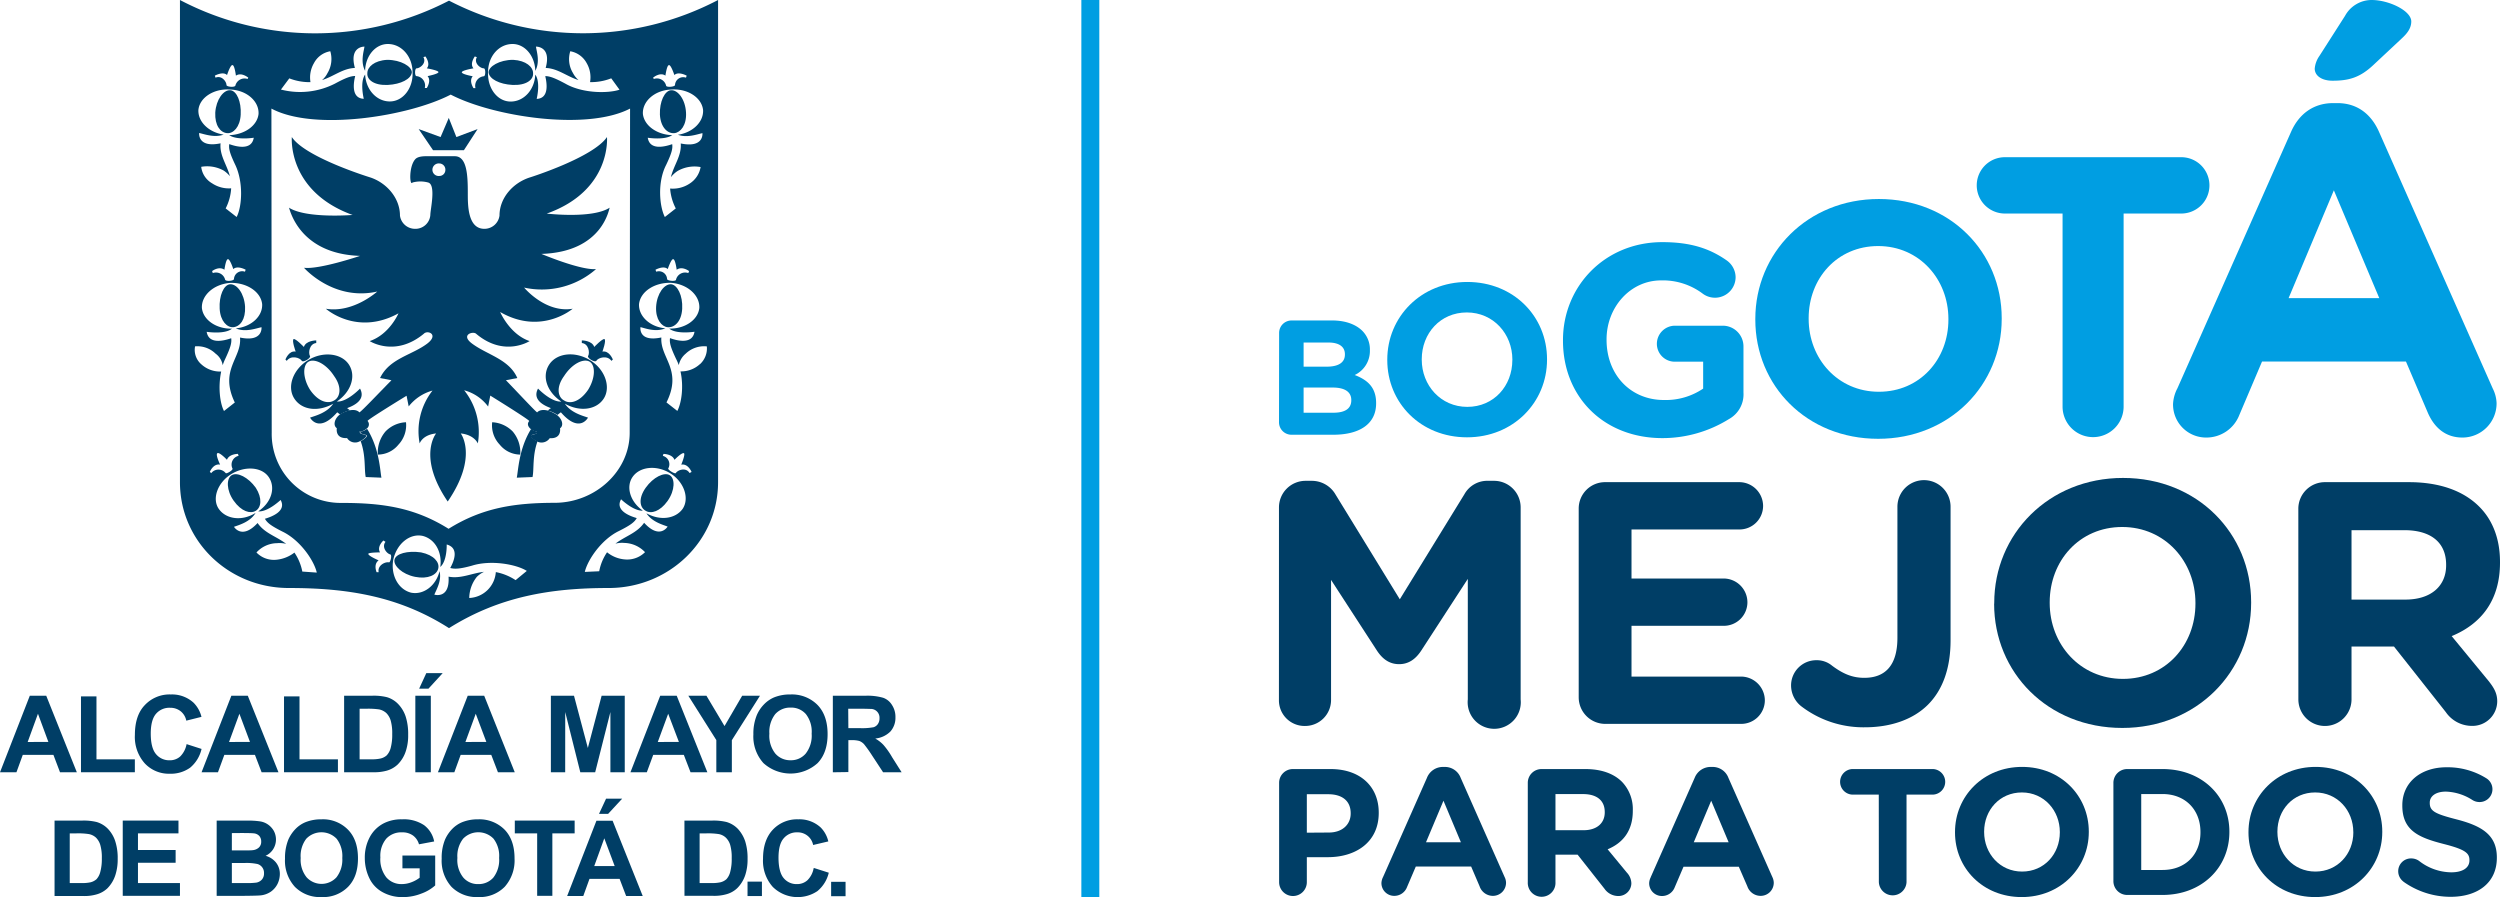 <svg xmlns="http://www.w3.org/2000/svg" viewBox="0 0 658.5 236.3"><defs><style>.cls-1{fill:#009ee2;}.cls-2{fill:#003e66;}</style></defs><title>logo-alcaldia</title><g id="Capa_2" data-name="Capa 2"><g id="Capa_1-2" data-name="Capa 1"><rect class="cls-1" x="284.83" width="4.73" height="236.29"/><path class="cls-1" d="M351.24,108.71c2.92,0,4.69-1,4.69-3.27v-.08c0-2-1.51-3.28-4.9-3.28h-7.66v6.63Zm-1.76-12.13c2.92,0,4.77-1,4.77-3.18v-.09c0-2-1.55-3.09-4.34-3.09h-6.54v6.36Zm-12.56-8.86a3.28,3.28,0,0,1,3.31-3.31H350.9c3.43,0,6.14,1,7.87,2.67a6.9,6.9,0,0,1,2.06,5.11v.09a7,7,0,0,1-4,6.5c3.49,1.33,5.64,3.35,5.64,7.39v.09c0,5.5-4.48,8.25-11.27,8.25h-11a3.28,3.28,0,0,1-3.31-3.3Z"/><path class="cls-1" d="M398.36,94.85v-.12c0-6.78-5-12.43-12-12.43s-11.87,5.54-11.87,12.32v.11c0,6.78,5,12.44,12,12.44s11.86-5.54,11.86-12.32m-32.94,0v-.12c0-11.25,8.87-20.46,21.08-20.46s21,9.1,21,20.35v.11c0,11.25-8.87,20.46-21.08,20.46s-21-9.09-21-20.34"/><path class="cls-1" d="M411.69,89.72v-.15c0-14.18,11.05-25.79,26.16-25.79,7.55,0,12.54,1.71,17,4.84A5.49,5.49,0,0,1,457.16,73a5.43,5.43,0,0,1-8.77,4.27,17.44,17.44,0,0,0-10.9-3.41c-8,0-14.32,7-14.32,15.53v.14c0,9.12,6.27,15.83,15.1,15.83a17.58,17.58,0,0,0,10.34-3V95.27h-7.42a4.71,4.71,0,0,1-4.77-4.7,4.78,4.78,0,0,1,4.77-4.78h12.55a5.45,5.45,0,0,1,5.49,5.49V103.4a7.43,7.43,0,0,1-3.85,7,33.17,33.17,0,0,1-17.47,5c-15.53,0-26.22-10.9-26.22-25.65"/><path class="cls-1" d="M513.21,84.16V84c0-10.47-7.68-19.19-18.5-19.19s-18.31,8.54-18.31,19V84c0,10.47,7.67,19.19,18.49,19.19s18.32-8.54,18.32-19m-50.86,0V84c0-17.36,13.7-31.58,32.54-31.58s32.36,14.05,32.36,31.4V84c0,17.36-13.69,31.58-32.54,31.58s-32.36-14-32.36-31.4"/><path class="cls-1" d="M543.28,56.24H527.82a7.42,7.42,0,0,1,0-14.83h47a7.42,7.42,0,0,1,0,14.83H559.36V107.1a8,8,0,1,1-16.08,0Z"/><path class="cls-1" d="M609.7,18.06a6.82,6.82,0,0,1,1.23-3.32l6.75-10.56a8,8,0,0,1,7-4.18c4.55,0,10.45,2.83,10.45,5.65,0,1.73-1,3.08-2.46,4.43l-7.61,7.12c-3.56,3.32-6.52,4.06-10.69,4.06-2.7,0-4.67-1.23-4.67-3.2m17,60.46L614.74,50.13,602.82,78.52Zm-53.2,23.83,30-67.7c2.09-4.67,5.9-7.49,11.06-7.49h1.11c5.16,0,8.84,2.82,10.93,7.49l30,67.7a9.28,9.28,0,0,1,1,3.81,9,9,0,0,1-9,9.09c-4.43,0-7.38-2.58-9.1-6.51l-5.77-13.51H595.82l-6,14.12a9.29,9.29,0,0,1-8.72,5.9,8.7,8.7,0,0,1-8.72-8.84,9.94,9.94,0,0,1,1.11-4.06"/><path class="cls-2" d="M336.88,133.65a7,7,0,0,1,7-7h1.55a7.21,7.21,0,0,1,6.37,3.64l16.91,27.56,17-27.64a6.87,6.87,0,0,1,6.28-3.56h1.55a7,7,0,0,1,7,7v50.57a7,7,0,1,1-13.92,0V152.48l-12.28,18.91c-1.45,2.19-3.27,3.55-5.82,3.55s-4.37-1.36-5.82-3.55l-12.1-18.64V184.4a6.83,6.83,0,0,1-6.91,6.82,6.75,6.75,0,0,1-6.82-6.82Z"/><path class="cls-2" d="M415.83,183.67V134a6.94,6.94,0,0,1,7-7h35.29a6.29,6.29,0,0,1,6.28,6.27,6.21,6.21,0,0,1-6.28,6.19H429.74v12.92H454a6.28,6.28,0,0,1,6.27,6.27,6.21,6.21,0,0,1-6.27,6.19H429.74v13.37h28.84a6.3,6.3,0,0,1,6.28,6.27,6.22,6.22,0,0,1-6.28,6.19H422.83a7,7,0,0,1-7-7"/><path class="cls-2" d="M474.41,186a7,7,0,0,1-2.64-5.37,6.64,6.64,0,0,1,6.63-6.73,6.29,6.29,0,0,1,4.19,1.46c2.82,2.09,5.27,3.18,8.46,3.18,5.45,0,8.73-3.18,8.73-10.55V133.47a7,7,0,1,1,14,0v35.19c0,7.56-2.18,13.2-6,17s-9.65,5.91-16.56,5.91A26.91,26.91,0,0,1,474.41,186"/><path class="cls-2" d="M578.28,159v-.19c0-10.91-8-20-19.29-20s-19.1,8.91-19.1,19.83v.18c0,10.92,8,20,19.28,20s19.11-8.91,19.11-19.82m-53,0v-.19c0-18.1,14.28-32.92,33.92-32.92s33.75,14.64,33.75,32.74v.18c0,18.1-14.28,32.93-33.93,32.93S525.25,177.13,525.25,159"/><path class="cls-2" d="M633.58,157.93c6.82,0,10.73-3.63,10.73-9v-.19c0-6-4.19-9.09-11-9.09H619.39v18.28ZM605.38,134a7,7,0,0,1,7-7h22.1c8.1,0,14.38,2.27,18.56,6.46C656.59,137,658.5,142,658.5,148v.18c0,10-5,16.19-12.73,19.37l9.73,11.83c1.36,1.73,2.27,3.18,2.27,5.36a6.52,6.52,0,0,1-6.64,6.46,8.37,8.37,0,0,1-6.91-3.64L630.58,170.3H619.39v13.92a7,7,0,0,1-14,0Z"/><path class="cls-2" d="M350,219.29c3.64,0,5.77-2.18,5.77-5v-.09c0-3.27-2.27-5-5.92-5h-5.63v10.13Zm-13.08-13.07a3.62,3.62,0,0,1,3.65-3.65h9.9c7.91,0,12.69,4.69,12.69,11.46v.1c0,7.67-6,11.65-13.4,11.65h-5.54v6.58a3.65,3.65,0,0,1-7.3,0Z"/><path class="cls-2" d="M384.8,221.85l-4.59-10.94-4.6,10.94ZM364.3,231l11.55-26.1a4.51,4.51,0,0,1,4.26-2.89h.43a4.43,4.43,0,0,1,4.21,2.89L396.31,231a3.49,3.49,0,0,1,.38,1.47,3.45,3.45,0,0,1-3.46,3.5,3.7,3.7,0,0,1-3.5-2.51l-2.23-5.21H372.92l-2.33,5.45a3.57,3.57,0,0,1-3.36,2.27,3.36,3.36,0,0,1-3.36-3.41,3.81,3.81,0,0,1,.43-1.56"/><path class="cls-2" d="M417.1,218.68c3.56,0,5.59-1.9,5.59-4.69v-.1c0-3.12-2.18-4.73-5.73-4.73h-7.25v9.52Zm-14.68-12.46a3.62,3.62,0,0,1,3.65-3.65h11.5c4.22,0,7.49,1.19,9.67,3.37a10.39,10.39,0,0,1,2.84,7.57v.1c0,5.21-2.61,8.43-6.63,10.09l5.07,6.15a4.26,4.26,0,0,1,1.18,2.8,3.39,3.39,0,0,1-3.46,3.36,4.41,4.41,0,0,1-3.6-1.89l-7.1-9h-5.83v7.25a3.65,3.65,0,1,1-7.29,0Z"/><path class="cls-2" d="M455.32,221.85l-4.59-10.94-4.59,10.94ZM434.82,231l11.55-26.1a4.52,4.52,0,0,1,4.27-2.89h.42a4.43,4.43,0,0,1,4.21,2.89L466.83,231a3.65,3.65,0,0,1,.38,1.47,3.45,3.45,0,0,1-3.46,3.5,3.7,3.7,0,0,1-3.5-2.51L458,228.29H443.44l-2.33,5.45a3.57,3.57,0,0,1-3.36,2.27,3.36,3.36,0,0,1-3.36-3.41,3.81,3.81,0,0,1,.43-1.56"/><path class="cls-2" d="M494.87,209.3h-7a3.37,3.37,0,0,1,0-6.73h21.31a3.37,3.37,0,0,1,0,6.73h-7v23.07a3.65,3.65,0,0,1-7.29,0Z"/><path class="cls-2" d="M542.56,219.24v-.09c0-5.68-4.17-10.42-10-10.42s-9.94,4.64-9.94,10.32v.1c0,5.68,4.16,10.42,10,10.42s9.94-4.64,9.94-10.33m-27.61,0v-.09c0-9.43,7.44-17.15,17.67-17.15s17.57,7.63,17.57,17.05v.1c0,9.42-7.44,17.14-17.67,17.14s-17.57-7.62-17.57-17"/><path class="cls-2" d="M569.6,229.15c6,0,10-4,10-9.9v-.1c0-5.87-4-10-10-10H564v20Zm-12.93-22.93a3.63,3.63,0,0,1,3.65-3.65h9.28c10.42,0,17.62,7.16,17.62,16.49v.09c0,9.33-7.2,16.58-17.62,16.58h-9.28a3.63,3.63,0,0,1-3.65-3.65Z"/><path class="cls-2" d="M619.86,219.24v-.09c0-5.68-4.18-10.42-10.05-10.42s-9.94,4.64-9.94,10.32v.1c0,5.68,4.16,10.42,10,10.42s10-4.64,10-10.33m-27.62,0v-.09c0-9.43,7.44-17.15,17.67-17.15s17.57,7.63,17.57,17.05v.1c0,9.42-7.43,17.14-17.67,17.14s-17.57-7.62-17.57-17"/><path class="cls-2" d="M633.07,232.22a3.4,3.4,0,0,1-1.38-2.74,3.36,3.36,0,0,1,3.41-3.37,3.55,3.55,0,0,1,2.09.66,14,14,0,0,0,8.48,3c3,0,4.78-1.19,4.78-3.13v-.1c0-1.84-1.14-2.79-6.68-4.21-6.68-1.7-11-3.55-11-10.13v-.1c0-6,4.84-10,11.61-10A19.27,19.27,0,0,1,654.9,205a3.38,3.38,0,0,1-1.8,6.26,3.47,3.47,0,0,1-1.84-.52,13.73,13.73,0,0,0-7-2.23c-2.79,0-4.26,1.28-4.26,2.89v.1c0,2.17,1.42,2.88,7.15,4.35,6.73,1.75,10.52,4.17,10.52,10v.09c0,6.58-5,10.28-12.18,10.28a21.41,21.41,0,0,1-12.45-4"/><path class="cls-2" d="M20.24,203.42H15.81l-1.74-4.59H6l-1.67,4.59H0l7.85-20.16h4.33Zm-7.5-8L10,188l-2.71,7.44Z"/><polygon class="cls-2" points="21.33 203.41 21.33 183.43 25.41 183.43 25.41 200.01 35.52 200.01 35.52 203.41 21.33 203.41"/><path class="cls-2" d="M49.15,196l3.94,1.27a9,9,0,0,1-3,4.93,8.71,8.71,0,0,1-5.37,1.6,8.67,8.67,0,0,1-6.6-2.74,10.45,10.45,0,0,1-2.59-7.5c0-3.36.85-6,2.6-7.82A8.93,8.93,0,0,1,45,182.92a8.4,8.4,0,0,1,6,2.19,8,8,0,0,1,2.07,3.71l-4,1a4.22,4.22,0,0,0-1.49-2.48,4.32,4.32,0,0,0-2.75-.91A4.61,4.61,0,0,0,41.11,188q-1.39,1.59-1.4,5.19c0,2.56.46,4.36,1.38,5.44a4.49,4.49,0,0,0,3.58,1.63,4.06,4.06,0,0,0,2.79-1A6.18,6.18,0,0,0,49.15,196"/><path class="cls-2" d="M73.35,203.42H68.91l-1.76-4.59H59.09l-1.68,4.59H53.09l7.85-20.16h4.33Zm-7.51-8L63.06,188l-2.73,7.44Z"/><polygon class="cls-2" points="74.81 203.41 74.81 183.43 78.89 183.43 78.89 200.01 89.01 200.01 89.01 203.41 74.81 203.41"/><path class="cls-2" d="M90.64,183.25h7.44a14.5,14.5,0,0,1,3.85.39,6.78,6.78,0,0,1,3,1.86,8.69,8.69,0,0,1,1.93,3.26,14.94,14.94,0,0,1,.65,4.77,13.05,13.05,0,0,1-.61,4.29,8.71,8.71,0,0,1-2.16,3.56,6.92,6.92,0,0,1-2.86,1.61,12.19,12.19,0,0,1-3.6.42H90.64Zm4.08,3.43V200h3a10.36,10.36,0,0,0,2.47-.2,3.72,3.72,0,0,0,1.65-.82,4.55,4.55,0,0,0,1.06-1.95,13.29,13.29,0,0,0,.41-3.68,12.25,12.25,0,0,0-.41-3.59,4.74,4.74,0,0,0-1.15-1.95,4.09,4.09,0,0,0-1.88-.95,20.09,20.09,0,0,0-3.35-.18Z"/><path class="cls-2" d="M110.4,181.4l1.89-4.1h4.32l-3.76,4.1Zm-1,1.85h4.08v20.16h-4.08Z"/><path class="cls-2" d="M135.59,203.42h-4.43l-1.76-4.59h-8.06l-1.67,4.59h-4.32l7.85-20.16h4.34Zm-7.49-8L125.31,188l-2.72,7.44Z"/><polygon class="cls-2" points="145.1 203.41 145.1 183.25 151.19 183.25 154.84 197.01 158.47 183.25 164.56 183.25 164.56 203.41 160.78 203.41 160.78 187.55 156.77 203.41 152.85 203.41 148.88 187.55 148.87 203.41 145.1 203.41"/><path class="cls-2" d="M186.32,203.42h-4.43l-1.77-4.59h-8.06l-1.69,4.59h-4.31l7.84-20.16h4.35Zm-7.5-8L176,188l-2.74,7.44Z"/><polygon class="cls-2" points="188.68 203.41 188.68 194.94 181.3 183.25 186.07 183.25 190.84 191.25 195.49 183.25 200.18 183.25 192.77 194.96 192.77 203.41 188.68 203.41"/><path class="cls-2" d="M198.44,193.46a12.8,12.8,0,0,1,.93-5.16,9.32,9.32,0,0,1,1.86-2.76,8.2,8.2,0,0,1,2.62-1.83,11.11,11.11,0,0,1,4.35-.79,9.5,9.5,0,0,1,7.13,2.76c1.78,1.84,2.66,4.41,2.66,7.69s-.88,5.81-2.63,7.63a10.63,10.63,0,0,1-14.27,0,10.46,10.46,0,0,1-2.65-7.56m4.21-.13a7.55,7.55,0,0,0,1.57,5.18,5.17,5.17,0,0,0,4,1.76,5.07,5.07,0,0,0,4-1.75,7.63,7.63,0,0,0,1.57-5.25,7.5,7.5,0,0,0-1.53-5.17,5.13,5.13,0,0,0-4-1.7,5.25,5.25,0,0,0-4.06,1.72,7.58,7.58,0,0,0-1.54,5.21"/><path class="cls-2" d="M219.37,203.42V183.26h8.57a14.81,14.81,0,0,1,4.7.54,4.45,4.45,0,0,1,2.33,1.93,5.67,5.67,0,0,1,.89,3.2,5.44,5.44,0,0,1-1.32,3.74,6.51,6.51,0,0,1-4,1.86,9.07,9.07,0,0,1,2.17,1.69,20.54,20.54,0,0,1,2.29,3.26l2.49,3.94h-4.88L229.71,199a34.32,34.32,0,0,0-2.14-3,3.49,3.49,0,0,0-1.22-.83,7.48,7.48,0,0,0-2.07-.22h-.82v8.41Zm4.09-11.63h3a16.38,16.38,0,0,0,3.64-.24,2.12,2.12,0,0,0,1.15-.87,2.57,2.57,0,0,0,.41-1.5,2.3,2.3,0,0,0-2.06-2.44c-.32,0-1.31-.06-3-.06h-3.18Z"/><rect class="cls-2" x="196.9" y="232.22" width="3.79" height="3.8"/><path class="cls-2" d="M14.37,216.14h7.32a14.33,14.33,0,0,1,3.77.38,6.82,6.82,0,0,1,3,1.83,8.54,8.54,0,0,1,1.89,3.21,14.41,14.41,0,0,1,.65,4.67,13.47,13.47,0,0,1-.6,4.23A8.77,8.77,0,0,1,28.27,234a6.8,6.8,0,0,1-2.82,1.58,11.38,11.38,0,0,1-3.53.43H14.37Zm4,3.37V232.6h3a10.67,10.67,0,0,0,2.42-.19,3.71,3.71,0,0,0,1.62-.82,4.43,4.43,0,0,0,1-1.9,13,13,0,0,0,.41-3.63,11.77,11.77,0,0,0-.41-3.52,4.56,4.56,0,0,0-1.13-1.91,3.82,3.82,0,0,0-1.86-.93,18.66,18.66,0,0,0-3.29-.19Z"/><polygon class="cls-2" points="32.33 235.96 32.33 216.14 47.01 216.14 47.01 219.51 36.34 219.51 36.34 223.89 46.26 223.89 46.26 227.25 36.34 227.25 36.34 232.6 47.4 232.6 47.4 235.96 32.33 235.96"/><path class="cls-2" d="M57.07,216.15H65a21.66,21.66,0,0,1,3.5.2,5,5,0,0,1,2.06.81,5.24,5.24,0,0,1,1.53,1.64,4.79,4.79,0,0,1-.14,4.88,4.68,4.68,0,0,1-2,1.74,5.28,5.28,0,0,1,2.76,1.79,4.78,4.78,0,0,1,1,3,6,6,0,0,1-.62,2.63,5.53,5.53,0,0,1-1.71,2,5.84,5.84,0,0,1-2.7,1c-.66.07-2.28.11-4.82.13H57.07Zm4,3.29V224H63.7c1.56,0,2.51,0,2.9-.07a2.73,2.73,0,0,0,1.61-.71,2.06,2.06,0,0,0,.59-1.54,2.2,2.2,0,0,0-.51-1.5,2.23,2.23,0,0,0-1.51-.68c-.38-.05-1.52-.08-3.41-.08Zm0,7.88v5.28h3.69a18.66,18.66,0,0,0,2.76-.12,2.56,2.56,0,0,0,1.45-.79,2.39,2.39,0,0,0,.57-1.68,2.41,2.41,0,0,0-1.69-2.42,13.92,13.92,0,0,0-3.55-.27Z"/><path class="cls-2" d="M75.07,226.17a12.85,12.85,0,0,1,.9-5.07,9.62,9.62,0,0,1,1.85-2.73,7.87,7.87,0,0,1,2.56-1.77,10.93,10.93,0,0,1,4.28-.79,9.22,9.22,0,0,1,7,2.73c1.76,1.8,2.63,4.31,2.63,7.55s-.86,5.7-2.6,7.49a9.22,9.22,0,0,1-7,2.71,9.32,9.32,0,0,1-7-2.68,10.23,10.23,0,0,1-2.62-7.44M79.2,226a7.34,7.34,0,0,0,1.56,5.08,5.33,5.33,0,0,0,7.87,0A7.58,7.58,0,0,0,90.16,226a7.47,7.47,0,0,0-1.49-5.07,5.54,5.54,0,0,0-8,0A7.46,7.46,0,0,0,79.2,226"/><path class="cls-2" d="M106,228.72v-3.37h8.63v7.87a11,11,0,0,1-3.65,2.15,13.19,13.19,0,0,1-4.82.93,10.69,10.69,0,0,1-5.42-1.32,8.2,8.2,0,0,1-3.48-3.72A12.24,12.24,0,0,1,96.09,226a11.36,11.36,0,0,1,1.3-5.49,8.69,8.69,0,0,1,3.79-3.7,10.25,10.25,0,0,1,4.75-1,9.58,9.58,0,0,1,5.77,1.54,7,7,0,0,1,2.66,4.29l-4,.75a4.3,4.3,0,0,0-1.57-2.31,4.73,4.73,0,0,0-2.89-.84,5.37,5.37,0,0,0-4.15,1.66,7,7,0,0,0-1.56,4.93,7.67,7.67,0,0,0,1.57,5.27,5.22,5.22,0,0,0,4.1,1.77,7.05,7.05,0,0,0,2.52-.49,8.4,8.4,0,0,0,2.16-1.19v-2.47Z"/><path class="cls-2" d="M116.34,226.17a12.5,12.5,0,0,1,.9-5.07,9.62,9.62,0,0,1,1.85-2.73,7.87,7.87,0,0,1,2.56-1.77,10.91,10.91,0,0,1,4.27-.79,9.36,9.36,0,0,1,7,2.73c1.73,1.8,2.61,4.31,2.61,7.55a10.45,10.45,0,0,1-2.59,7.49,9.24,9.24,0,0,1-7,2.71,9.37,9.37,0,0,1-7-2.68,10.27,10.27,0,0,1-2.6-7.44m4.13-.13a7.38,7.38,0,0,0,1.54,5.08,5,5,0,0,0,3.94,1.75,5.13,5.13,0,0,0,4-1.72,7.58,7.58,0,0,0,1.52-5.17,7.42,7.42,0,0,0-1.48-5.07,5.57,5.57,0,0,0-8,0,7.41,7.41,0,0,0-1.51,5.11"/><polygon class="cls-2" points="141.49 235.96 141.49 219.51 135.6 219.51 135.6 216.14 151.36 216.14 151.36 219.51 145.49 219.51 145.49 235.96 141.49 235.96"/><path class="cls-2" d="M169.29,236h-4.37l-1.72-4.51h-7.93L153.64,236h-4.25l7.71-19.82h4.26Zm-7.38-7.87-2.74-7.32-2.65,7.32Zm-4.13-13.76,1.86-4h4.24l-3.7,4Z"/><path class="cls-2" d="M180.28,216.14h7.33a14.48,14.48,0,0,1,3.77.38,6.82,6.82,0,0,1,3,1.83,9.1,9.1,0,0,1,1.89,3.21,14.71,14.71,0,0,1,.64,4.67,13.19,13.19,0,0,1-.6,4.23,8.78,8.78,0,0,1-2.13,3.49,6.66,6.66,0,0,1-2.8,1.58,11.63,11.63,0,0,1-3.56.43h-7.53Zm4,3.37V232.6h3a10.67,10.67,0,0,0,2.42-.19,3.7,3.7,0,0,0,1.63-.82,4.43,4.43,0,0,0,1-1.9,13,13,0,0,0,.4-3.63,11.83,11.83,0,0,0-.4-3.52,4.48,4.48,0,0,0-1.15-1.91,3.71,3.71,0,0,0-1.84-.93,18.82,18.82,0,0,0-3.29-.19Z"/><path class="cls-2" d="M214.44,228.64l3.86,1.23a8.89,8.89,0,0,1-3,4.85,9.33,9.33,0,0,1-11.75-1.11,10.29,10.29,0,0,1-2.57-7.39c0-3.29.87-5.85,2.57-7.66a8.74,8.74,0,0,1,6.72-2.75,8.23,8.23,0,0,1,5.91,2.16,7.68,7.68,0,0,1,2,3.66l-4,.94a4.12,4.12,0,0,0-4.16-3.33,4.49,4.49,0,0,0-3.6,1.58c-.92,1.05-1.36,2.76-1.36,5.12s.44,4.28,1.35,5.34a4.34,4.34,0,0,0,3.5,1.59,4,4,0,0,0,2.75-1,5.89,5.89,0,0,0,1.66-3.21"/><rect class="cls-2" x="218.92" y="232.27" width="3.8" height="3.79"/><path class="cls-2" d="M110.91,145.5c-3.61-.52-6.67.35-7,1.92s2,3.83,5.41,4.52,5.78-.52,6.13-2.25C115.78,148.12,114.34,146.21,110.91,145.5Z"/><path class="cls-2" d="M177.64,35.07c1.61-.17,3.24-2.09,3.06-5.4-.17-3.47-2.16-6.08-4-5.9-1.62.17-3,2.95-2.88,6.43C174,33.51,175.82,35.24,177.64,35.07Z"/><path class="cls-2" d="M102.16,22.37c3.43-.17,6.14-1.57,6.32-3.31,0-1.55-2.89-3.3-6.5-3.3-3.42.18-5.22,1.91-5.22,3.48C96.57,21,98.56,22.55,102.16,22.37Z"/><path class="cls-2" d="M59.8,35.07c1.62.17,3.43-1.57,3.6-4.87.19-3.48-1.07-6.26-2.7-6.43-1.8-.18-3.78,2.43-4,5.9C56.56,33,58,34.9,59.8,35.07Z"/><path class="cls-2" d="M67.36,128.46c-2-2.78-4.87-4.17-6.32-3.3s-1.44,4,.54,6.77,4.34,3.49,5.78,2.62S69.16,131.26,67.36,128.46Z"/><path class="cls-2" d="M64.55,80.8c-.19-3.49-2.17-6.09-4-5.92-1.62.18-2.88,3-2.69,6.44.17,3.29,2,5,3.6,4.87C63.29,86,64.71,84.1,64.55,80.8Z"/><path class="cls-2" d="M140.41,19.24c0-1.57-1.82-3.3-5.25-3.48-3.6,0-6.47,1.75-6.47,3.3.17,1.74,2.87,3.13,6.29,3.31C138.59,22.55,140.58,21,140.41,19.24Z"/><path class="cls-2" d="M179.69,81.32c.19-3.48-1.28-6.26-2.87-6.44-1.82-.17-3.8,2.43-4,5.92-.18,3.3,1.44,5.21,3,5.39C177.72,86.36,179.52,84.62,179.69,81.32Z"/><path class="cls-2" d="M176.39,125.16c-1.43-.87-4.33.52-6.31,3.31s-1.61,5.21,0,6.08c1.43.87,3.79.18,5.77-2.61S177.84,126,176.39,125.16Z"/><path class="cls-2" d="M118.27.17A76.57,76.57,0,0,1,47.4,0V127c0,15.54,12.81,27.88,28.67,27.88,15.36,0,29,2.13,42.2,10.57,13.2-8.3,26.72-10.57,42.05-10.57,15.84,0,28.82-12.34,28.82-27.88V0A76.72,76.72,0,0,1,118.27.17Zm57,19.76s.37-2.77.92-2.77c.53-.18,1.44,2.61,1.44,2.61,1.07-1.05,3.24.16,3.24.16l-.18.53a2.16,2.16,0,0,0-2.89,1.92c0,.52-2.35.69-2.35.16a2.48,2.48,0,0,0-3.23-1.74l-.2-.34S173.85,18.89,175.28,19.93Zm1.45,3.66c4.33-.35,8.12,2.09,8.47,5.39.17,3.11-2.68,5.92-6.62,6.52,2.43.87,5-.12,6.45-.43,0,0,.49,4-5.71,2.72.25,3.25-1.82,5.65-2.6,8.88A7.28,7.28,0,0,1,178.54,45a9,9,0,0,1,6-1,6.43,6.43,0,0,1-2.88,4.35,8,8,0,0,1-5.15,1.31A13.54,13.54,0,0,0,178,54.9l-2.88,2.26c-1.43-2.79-2-9.22.35-13.74,1.47-3.09,1.75-4.28,1.59-5.45-2,.7-5.91,1.67-6.44-1.69,0,0,4.4.72,6.45-.68-4-.11-7.37-2.47-7.73-5.58C169.15,26.72,172.4,23.77,176.73,23.59Zm4.78,47.82-.2.52a2.47,2.47,0,0,0-3.24,1.74c0,.52-2.35.34-2.35-.19a2.16,2.16,0,0,0-2.87-1.91l-.18-.52s2.16-1.21,3.22-.17c0,0,.93-2.78,1.45-2.6.56,0,.91,2.77.91,2.77C179.69,70,181.51,71.41,181.51,71.41ZM135,11.59c3.28,0,5.89,3.16,6,7.07,1.29-2.34.35-5.09.17-6.38,0,0,4.16-.15,2.56,5.62,3.23.13,5.49,2.2,8.66,3.2a6.15,6.15,0,0,1-1.47-1.86,7,7,0,0,1-.71-5.74,6.1,6.1,0,0,1,4.32,3.13,7.39,7.39,0,0,1,.89,5,14.43,14.43,0,0,0,5.58-1l2.18,3c-3,1-9.74,1-14.24-1.58-2.88-1.55-4.19-2-5.32-2,.45,1.88,1.05,5.87-2.26,6,0,0,1.1-4.39-.37-6.39-.18,4-3,7.09-6.48,7.09s-6.12-3.48-5.95-7.66C128.5,14.89,131.38,11.59,135,11.59ZM124.72,18c-1.09-1.22.35-3.13.35-3.13l.54.18c-.89,1.56.9,2.95,1.81,2.95.53,0,.53,2.09,0,2.09a2.52,2.52,0,0,0-2.18,3.13h-.52s-1.28-1.92-.2-3.13c0,0-2.88-.52-2.88-1.05S124.72,18,124.72,18Zm-15,0c.91,0,2.7-1.39,1.8-2.95l.54-.18s1.44,1.91.36,3.13c0,0,3.07.53,3.07,1s-2.87,1.05-2.87,1.05c1.07,1.21-.2,3.13-.2,3.13h-.53a2.51,2.51,0,0,0-2.17-3.13C109.2,20.11,109.2,18,109.74,18ZM76.2,20.64a14.75,14.75,0,0,0,5.58,1,7.47,7.47,0,0,1,.91-5A6,6,0,0,1,87,13.5a7.15,7.15,0,0,1-.73,5.74,5.8,5.8,0,0,1-1.45,1.86c3.16-1,5.41-3.07,8.66-3.2C91.9,12.13,96,12.28,96,12.28c-.18,1.29-1.1,4,.17,6.38.09-3.91,2.69-7.07,6-7.07,3.61,0,6.5,3.3,6.5,7.47.18,4.18-2.53,7.66-6,7.66s-6.31-3.1-6.49-7.09c-1.46,2-.36,6.39-.36,6.39-3.32-.12-2.73-4.12-2.26-6-1.14,0-2.46.45-5.32,2A20.2,20.2,0,0,1,74,23.59Zm-16.4-.88s.9-2.77,1.44-2.61c.56,0,.9,2.78.9,2.78,1.45-1,3.26.53,3.26.53l-.19.34A2.49,2.49,0,0,0,62,22.54c-.17.54-2.35.35-2.35-.16,0-.87-1.26-2.62-2.88-1.92l-.18-.53S58.72,18.72,59.8,19.76Zm.9,3.83c4.33.18,7.58,3.13,7.4,6.43-.33,3.11-3.73,5.46-7.73,5.58,2.05,1.4,6.47.68,6.47.68-.54,3.38-4.48,2.39-6.45,1.68-.18,1.18.11,2.37,1.58,5.46,2.16,4.52,1.81,10.95.36,13.74L59.44,54.9a13.38,13.38,0,0,0,1.45-5.3,7.94,7.94,0,0,1-5-1.3A5.78,5.78,0,0,1,53,43.94a9,9,0,0,1,5.94,1,7.73,7.73,0,0,1,1.62,1.47c-.84-3.13-2.77-5.49-2.46-8.66-6.12,1.29-5.64-2.72-5.64-2.72,1.43.31,4,1.3,6.45.43-3.95-.61-6.81-3.41-6.65-6.52C52.59,25.68,56.38,23.24,60.7,23.59Zm4,47.46-.18.52a2.16,2.16,0,0,0-2.89,1.91c0,.53-2.15.71-2.33.19a2.48,2.48,0,0,0-3.25-1.74l-.18-.53s1.8-1.39,3.24-.35c0,0,.37-2.77.9-2.77.54-.18,1.44,2.6,1.44,2.6C62.56,69.84,64.72,71.05,64.72,71.05ZM51.38,91.23a6.86,6.86,0,0,1,5.4,1.92,4.7,4.7,0,0,1,1.88,3.06,12.08,12.08,0,0,1,.66-1.67c1.45-3.09,1.74-4.28,1.58-5.45-2,.7-5.92,1.67-6.46-1.69,0,0,4.72.76,6.67-.83-4.09.1-7.58-2.26-7.93-5.42-.17-3.31,3.06-6.27,7.39-6.63,4.33-.16,8.12,2.27,8.48,5.58.17,3.19-2.84,6-6.94,6.4,2.54,1.08,5.27,0,6.77-.31,0,0,.47,4-5.66,2.72.52,5.42-5.53,8.48-1.37,17.11L59,108.26c-1.11-2.13-1.57-6.47-.74-10.4A7.3,7.3,0,0,1,53,95.93,5,5,0,0,1,51.38,91.23Zm4.25,33.4-.36-.34s.91-2.26,2.71-1.91c0,0-1.27-2.61-.73-3s2.53,1.73,2.53,1.73c.55-1.56,2.89-1.56,2.89-1.56l.18.52a2.36,2.36,0,0,0-1.63,3.31c.36.35-1.62,1.57-1.8,1.21A2.42,2.42,0,0,0,55.63,124.63Zm24,25.92a13.34,13.34,0,0,0-2.08-5,9.17,9.17,0,0,1-4.77,1.89,6.38,6.38,0,0,1-5.23-1.92A7.5,7.5,0,0,1,73,143.07a7.37,7.37,0,0,1,2.38.18c-2.59-2-5.67-2.76-7.53-5.49-4.15,4.5-6.22,1-6.22,1,1.36-.49,4.28-1.29,5.69-3.66-3.56,2.24-7.72,1.68-9.65-1s-.37-7,3.25-9.22,8.11-1.91,9.92.87.64,6.63-2.82,8.94c2.5.23,5.89-3,5.89-3,1.61,2.88-2.18,4.38-4.13,4.95.6,1.07,1.6,1.86,4.66,3.4,4.68,2.27,8.3,7.66,9,10.78Zm22.81-2.43c-1.08-.19-3.06.87-2.7,2.6H99.2s-.91-2.08.53-3.12c0,0-2.88-1.23-2.71-1.75.2-.35,3.08-.35,3.08-.35-.9-1.56.89-3.13.89-3.13l.55.35c-1.09,1.4.36,3.13,1.26,3.31C103.34,146.21,102.8,148.29,102.43,148.12Zm33.37,4.69a14.4,14.4,0,0,0-5.21-2.12,7.34,7.34,0,0,1-7,6.82,9.12,9.12,0,0,1,2-5.57,7,7,0,0,1,1.89-1.32c-3.32.37-6.07,1.89-9.34,1.27.37,6-3.74,4.74-3.74,4.74.49-1.26,2-3.66,1.36-6.18-.89,3.77-4.18,6.33-7.49,5.66-3.43-.87-5.41-4.69-4.69-8.69.9-4.17,4.33-7,7.75-6.26,3.25.82,5.19,4.29,4.63,8.18,1.84-1.6,1.69-5.92,1.69-5.92,3.38.92,1.89,4.46.93,6.19,1.21.31,2.54.27,5.74-.62,5-1.57,11.7-.35,14.43,1.39Zm-17.65-13.52c-9.07-5.69-17.67-6.82-28.12-6.82A18.16,18.16,0,0,1,71.57,114l-.08-85.4c11.36,6.08,36.33,2,47.23-3.68,11,5.74,35.72,9.67,47.24,3.68l-.1,85.4c0,10.14-9.09,18.44-19.78,18.44C135.7,132.47,127.16,133.66,118.15,139.29ZM179.83,134c-1.88,2.65-5.9,3.25-9.56,1.2,1.45,2.25,4.28,3,5.58,3.5,0,0-2.06,3.53-6.19-1-1.89,2.73-4.94,3.49-7.56,5.5a6.94,6.94,0,0,1,2.39-.19,7.78,7.78,0,0,1,5.41,2.43,6.64,6.64,0,0,1-5.22,1.92,8.52,8.52,0,0,1-4.78-1.89,13.25,13.25,0,0,0-2.07,5l-3.79.17c.72-3.12,4.33-8.52,9-10.78,3.07-1.54,4.08-2.33,4.68-3.4-2-.57-5.75-2.07-4.13-4.95,0,0,3.24,3.14,5.74,3-3.31-2.31-4.58-6.27-2.66-8.95s6.31-3.13,9.92-.87S181.64,131.25,179.83,134Zm1.8-9.4c-.9-1.56-3.06-.86-3.61,0-.18.36-2.17-.86-2-1.21a2.27,2.27,0,0,0-1.43-3.31l.17-.52s2.33,0,2.89,1.56c0,0,2-2.07,2.52-1.73.38.35-.73,3-.73,3,1.8-.35,2.72,1.92,2.72,1.92Zm2.74-28.7a7.24,7.24,0,0,1-5.13,1.92c.88,3.94.3,8.28-.83,10.42L175.55,106c4.31-8.63-1.72-11.69-1.35-17.11-6.15,1.3-5.5-2.72-5.5-2.72,1.32.31,4,1.38,6.56.31-4.09-.36-7.11-3.22-6.94-6.4.38-3.31,4.15-5.74,8.5-5.58,4.31.36,7.55,3.32,7.38,6.62-.34,3.17-3.84,5.53-7.93,5.43,1.94,1.59,6.66.83,6.66.83-.54,3.37-4.48,2.4-6.45,1.68-.17,1.18.13,2.37,1.59,5.46a13.49,13.49,0,0,1,.72,1.65,5.32,5.32,0,0,1,1.81-3,7,7,0,0,1,5.58-1.93A5.62,5.62,0,0,1,184.37,95.93Z"/><path class="cls-2" d="M92.19,108.09c-.25-.2-.5-.4-.77-.59,2.16-.77,4.93-2.34,3.41-5.15,0,0-3.46,3.64-6.12,3.41,3.7-2.47,5.15-6.63,3.23-9.67s-6.84-3.66-10.81-1.21-5.6,7-3.62,10.08,6.26,3.61,10.26,1.38c-1.62,2.42-4.78,3.19-6.1,3.66,0,0,2.21,4.29,7.15-1.4.28.2.53.4.79.6a3.66,3.66,0,0,1,.66-.41A7.75,7.75,0,0,1,92.19,108.09ZM88,105.48c-1.62,1-4.15.35-6.31-2.77-2-3.14-2-6.62-.36-7.48S86,95.92,88,99.05C90.14,102,89.61,104.62,88,105.48Z"/><path class="cls-2" d="M95,114c.37.69,3.08.16.55,1.9a3.25,3.25,0,0,1-.56.28c1.41,3.84.91,7.41,1.34,9.47l4.14.17c-.37-1.81-.5-7.63-3.79-12.89a3.09,3.09,0,0,1-1.49.72S94.6,113.48,95,114Z"/><path class="cls-2" d="M79.5,95.05c.36.51,2.35-.7,2.17-1.22-.54-.87-.18-3.3,1.63-3.48v-.69s-2.72,0-3.26,1.73c0,0-2.16-2.26-2.7-2.08-.54.35.54,3.3.54,3.3-1.81-.34-2.7,2.09-2.7,2.09l.35.35C76.61,93.49,79,94.18,79.5,95.05Z"/><path class="cls-2" d="M141.49,114c.17-.53-.19-.35-.19-.35a3.13,3.13,0,0,1-1.39-.69c-3.26,5.25-3.39,11-3.79,12.86l4.15-.17c.43-2-.07-5.59,1.31-9.4a3.71,3.71,0,0,1-.64-.35C138.41,114.17,141.12,114.7,141.49,114Z"/><path class="cls-2" d="M155.43,94.88c-4-2.45-8.83-1.92-10.81,1.21s-.48,7.2,3.24,9.68c-2.69.22-6.14-3.42-6.14-3.42-1.52,2.81,1.25,4.38,3.4,5.15-.3.2-.57.42-.85.64a8.22,8.22,0,0,1,1.72.65,4.37,4.37,0,0,1,.84.51c.3-.23.58-.47.91-.7,4.92,5.69,7.14,1.4,7.14,1.4-1.32-.47-4.46-1.24-6.09-3.66,4,2.23,8.35,1.6,10.25-1.38S159.41,97.31,155.43,94.88Zm-.55,7.83c-2.15,3.12-4.7,3.82-6.3,2.77-1.64-.86-2.16-3.47,0-6.43,2-3.13,5-4.7,6.66-3.82S156.86,99.57,154.88,102.71Z"/><path class="cls-2" d="M99.52,119.74a7,7,0,0,0,5.42-2.61,7.46,7.46,0,0,0,2-5.91,8,8,0,0,0-5.41,2.44A8.58,8.58,0,0,0,99.52,119.74Z"/><path class="cls-2" d="M158.68,92.61s1.09-3,.53-3.3c-.53-.18-2.69,2.08-2.69,2.08-.55-1.73-3.27-1.73-3.27-1.73v.69c1.82.18,2.18,2.61,1.63,3.48-.17.52,1.81,1.73,2.18,1.22.53-.87,2.88-1.56,4,0l.36-.36S160.5,92.27,158.68,92.61Z"/><path class="cls-2" d="M135.05,113.66a8.09,8.09,0,0,0-5.41-2.44,7.34,7.34,0,0,0,2,5.91,7,7,0,0,0,5.4,2.61A8.54,8.54,0,0,0,135.05,113.66Z"/><polygon class="cls-2" points="122.19 39.57 125.8 34 120.21 36.1 118.21 31.06 116.05 36.1 110.28 34 114.07 39.57 122.19 39.57"/><path class="cls-2" d="M144.27,108.14c-2.05-.51-2.78.48-2.78.48-.36-.13-4.88-5-8.23-8.47l3-.58c-2.18-5-8-6.1-12-9.13-3-2.29.37-3.28,1.16-2.52,7.41,6.26,14.08,1.92,14.08,1.92-5.24-1.76-7.76-7.66-7.76-7.66,10.83,6.26,19.11-.86,19.11-.86-7.2,1.21-12.8-5.57-12.8-5.57A21.66,21.66,0,0,0,157,70.88c-4.14.34-14.4-4-14.4-4,16.4-.52,17.84-12.19,18-12.19-4.52,3-16.59,1.57-16.59,1.57,17.13-6.08,15.87-20.16,15.87-20.16-3.63,5.38-20.19,10.6-20.19,10.6-4.51,1.38-8.12,5.4-8.12,10.08a4,4,0,0,1-4,3.49c-4.41,0-4.35-6.38-4.35-9.4,0-4.52-.17-9.72-3.42-9.72h-6.48c-1.18,0-3.2-.14-4,.86-1.68,2-1.42,7.11-.67,6.07a7.76,7.76,0,0,1,4.15,0c2.09.61.55,7.11.55,8.54a3.92,3.92,0,0,1-4,3.65,4,4,0,0,1-4-3.49c0-4.68-3.6-8.7-7.93-10.08,0,0-17-5.22-20.55-10.6,0,0-1.27,14.25,16,20.52,0,0-12.25,1-16.77-1.93.18,0,2.34,12.19,18.75,12.71,0,0-10.81,3.65-14.78,3.13,0,0,7.75,8.87,19.3,6.26,0,0-6.32,5.74-13.54,4.53,0,0,8.13,7.28,19.13,1.21,0,0-2.35,5.55-7.58,7.31,0,0,6.67,4.34,14.24-1.92,1-1.08,4,.16,1,2.52-4.13,3.15-10,3.91-12.51,9.13l3,.59c-3.41,3.46-8,8.33-8.45,8.46,0,0-.67-.93-2.58-.53a7.75,7.75,0,0,0-1.92.7,3.66,3.66,0,0,0-.66.41c-1.34,1-1.88,2.83-.78,3.59,0,0-.54,2.79,2.7,2.6a2.49,2.49,0,0,0,3.41.8,3.25,3.25,0,0,0,.56-.28c2.53-1.74-.18-1.21-.55-1.9-.35-.53.19-.35.19-.35a3.09,3.09,0,0,0,1.49-.72,1.35,1.35,0,0,0,.3-2.06c-.11-.22,5.88-3.95,10.27-6.64l.56,2.81a12,12,0,0,1,6.27-4.17,17.32,17.32,0,0,0-3.38,13.92s.71-2.27,4.33-2.63c0,0-5,6.1,3.06,17.93,8.11-11.83,3.43-17.93,3.43-17.93,3.6.36,4.5,2.63,4.5,2.63a17.63,17.63,0,0,0-3.6-14,11.59,11.59,0,0,1,6.31,4.28l.57-2.88c4.35,2.7,10.36,6.49,10.26,6.71-.67.74-.26,1.54.4,2.09a3.13,3.13,0,0,0,1.39.69s.36-.18.19.35c-.37.69-3.08.16-.55,1.9a3.71,3.71,0,0,0,.64.35,2.61,2.61,0,0,0,3.33-.87c3.24.19,2.71-2.6,2.71-2.6,1.06-.74.57-2.45-.79-3.49a4.37,4.37,0,0,0-.84-.51A8.22,8.22,0,0,0,144.27,108.14ZM115.69,46.35a1.64,1.64,0,0,1-1.79-1.56,1.67,1.67,0,0,1,1.79-1.74,1.63,1.63,0,0,1,1.62,1.74A1.58,1.58,0,0,1,115.69,46.35Z"/></g></g></svg>